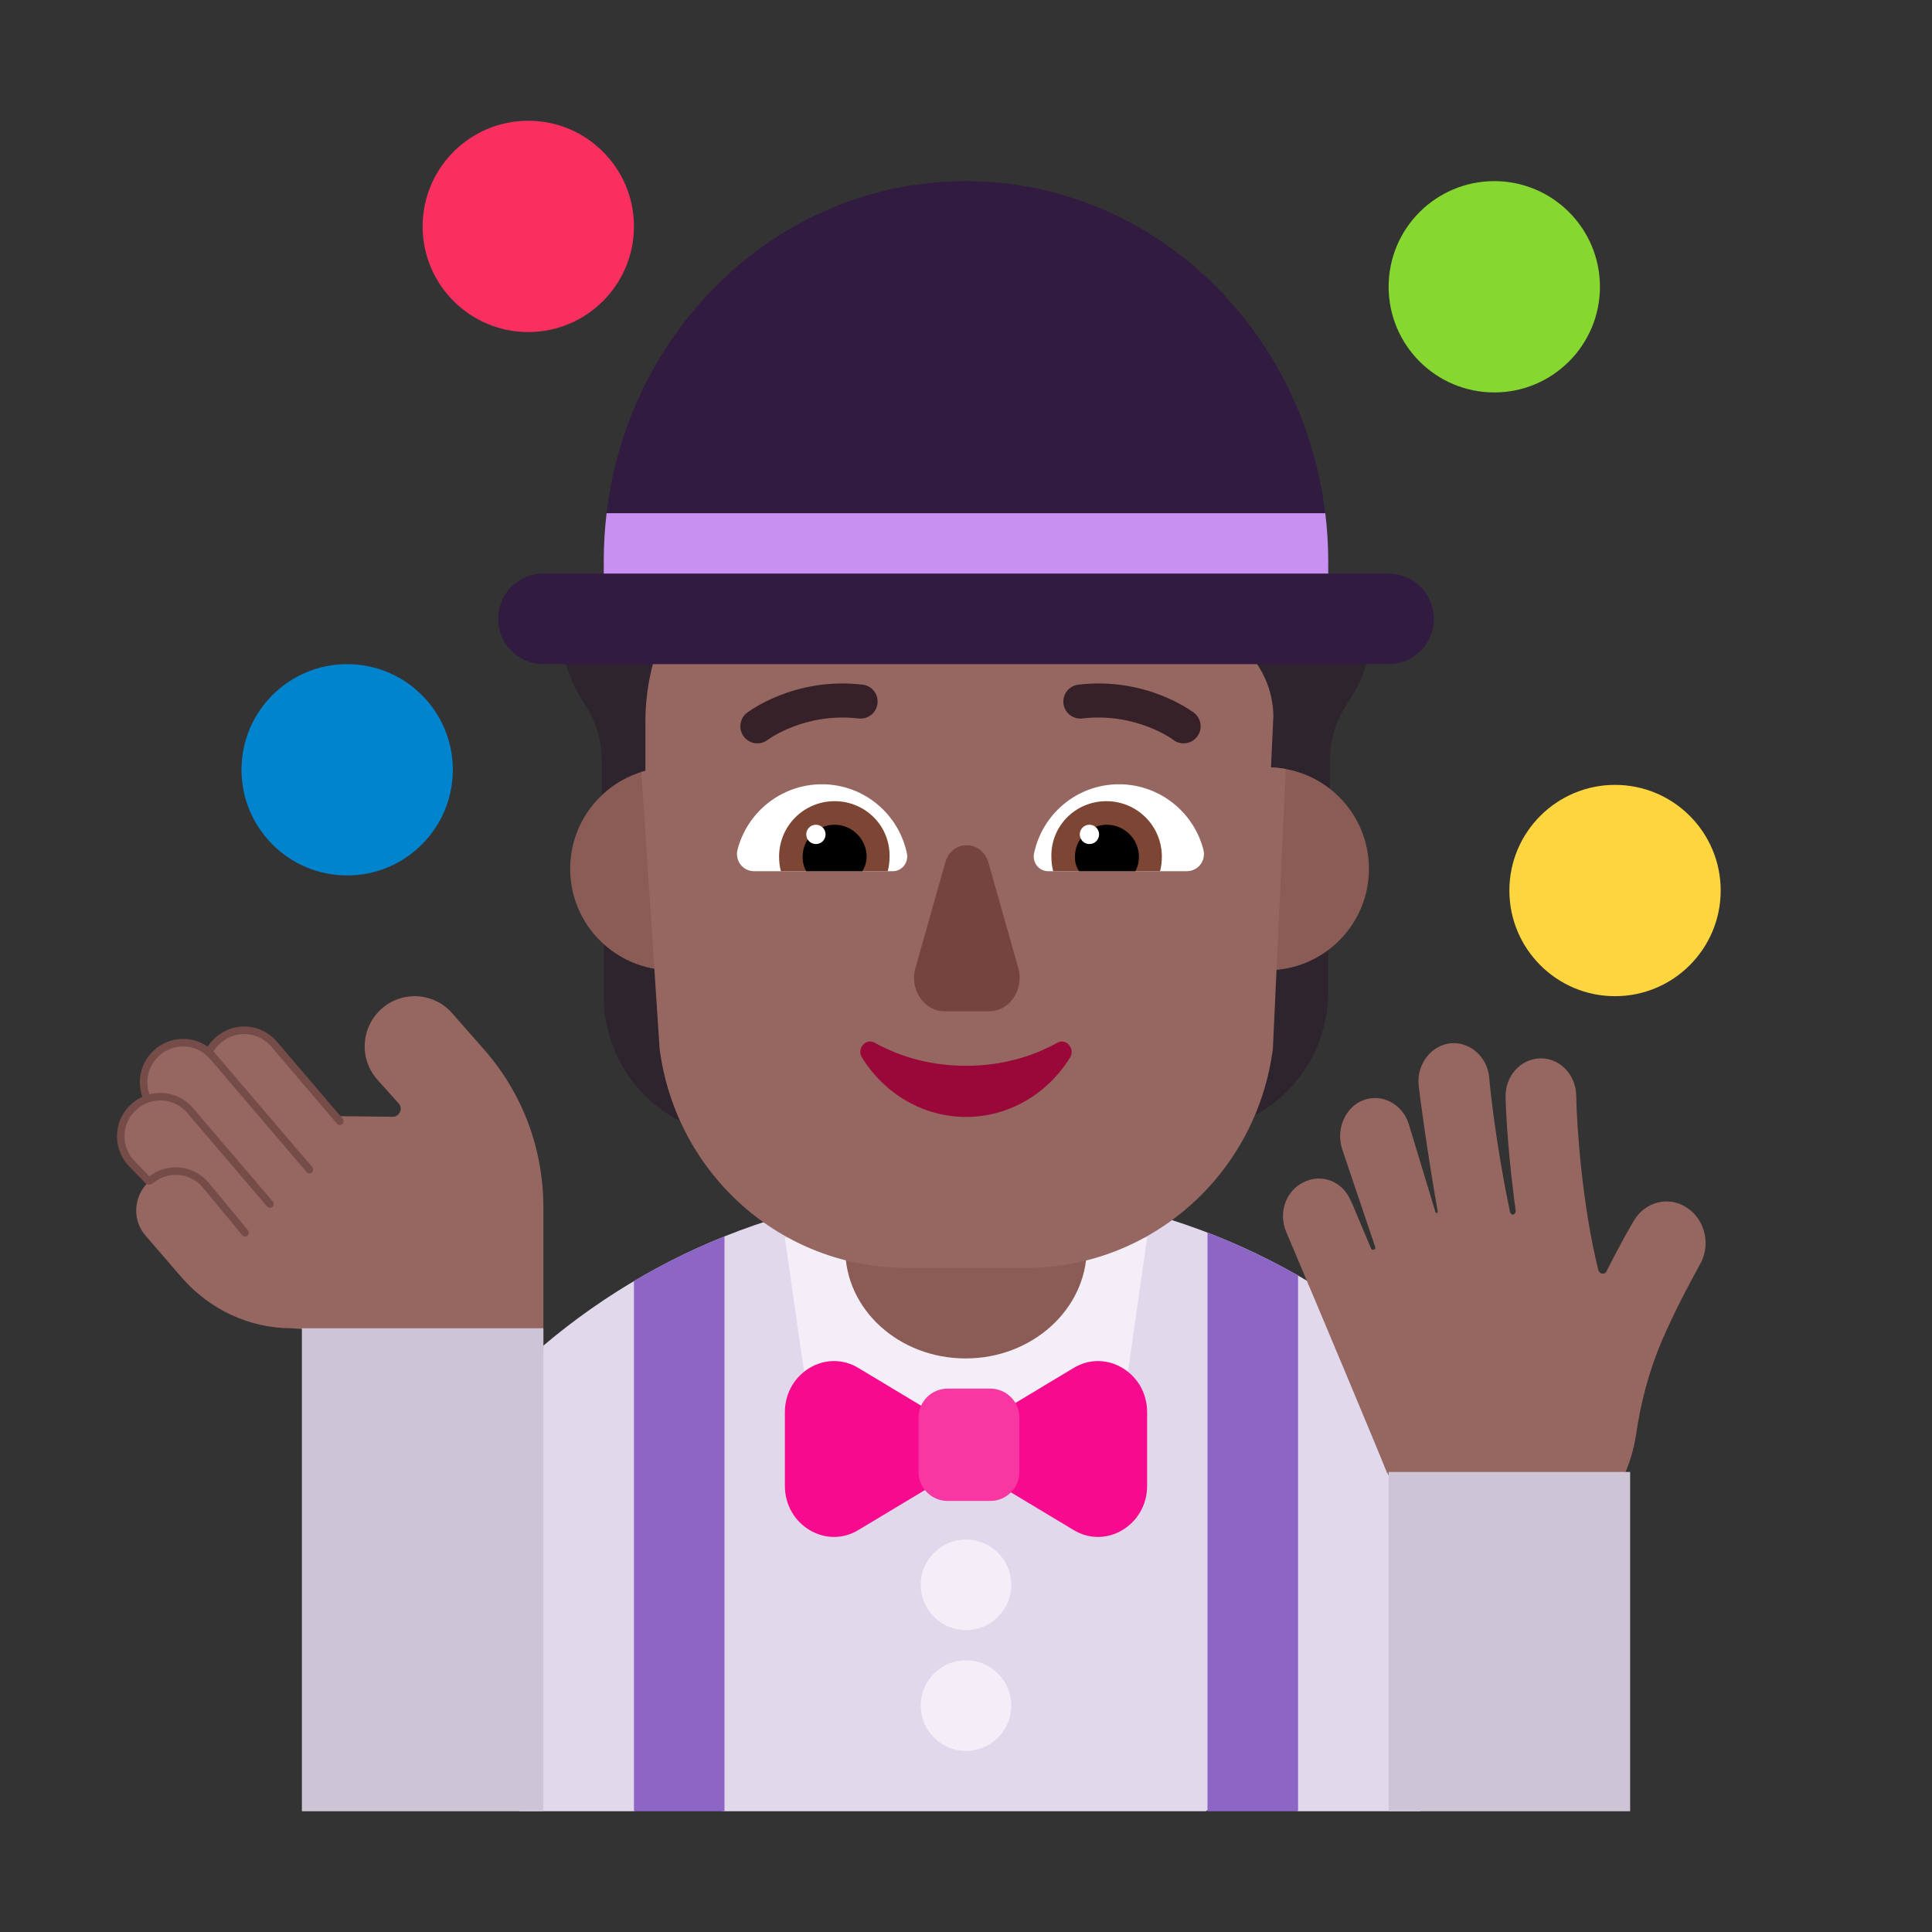 <svg width="1024" height="1024" viewBox="0 0 32 32" fill="none" xmlns="http://www.w3.org/2000/svg">
<rect x="0" y="0" width="32" height="32" fill="#333333" stroke="none"/>
<path d="M5.75 14.5C6.716 14.5 7.5 13.716 7.5 12.75C7.5 11.784 6.716 11 5.75 11C4.784 11 4 11.784 4 12.75C4 13.716 4.784 14.5 5.75 14.5Z" fill="#0084CE"/>
<path d="M24.75 6.5C25.716 6.5 26.5 5.716 26.5 4.75C26.5 3.784 25.716 3 24.75 3C23.784 3 23 3.784 23 4.75C23 5.716 23.784 6.5 24.75 6.5Z" fill="#86D72F"/>
<path d="M8.75 5.5C9.716 5.5 10.5 4.716 10.5 3.75C10.5 2.784 9.716 2 8.75 2C7.784 2 7 2.784 7 3.75C7 4.716 7.784 5.5 8.75 5.5Z" fill="#F92F60"/>
<path d="M26.75 16.5C27.716 16.5 28.5 15.716 28.5 14.75C28.5 13.784 27.716 13 26.75 13C25.784 13 25 13.784 25 14.75C25 15.716 25.784 16.5 26.75 16.5Z" fill="#FCD53F"/>
<path d="M23.524 30V22.61C21.544 20.78 18.915 19.69 16.084 19.69C13.235 19.69 10.585 20.79 8.604 22.64V30H10.505L11.241 29.568L11.977 30H19.972L20.732 29.568L21.491 30H23.524Z" fill="#E1D8EC"/>
<path d="M21.5 21.127V30H20V20.416C20.519 20.615 21.02 20.853 21.5 21.127Z" fill="#8D65C5"/>
<path d="M12 20.479V30H10.5V21.219C10.979 20.935 11.48 20.687 12 20.479Z" fill="#8D65C5"/>
<path d="M2.158 19.247L2.45 19.587C2.207 19.827 2.189 20.214 2.413 20.469C2.413 20.469 2.628 20.716 3.017 21.168C3.477 21.692 4.132 22 4.827 22L9 22.329V19.997C9 19.041 8.662 18.127 8.039 17.408L7.497 16.791C7.2 16.442 6.678 16.401 6.331 16.699C5.983 16.997 5.942 17.521 6.239 17.87L6.607 18.281C6.678 18.363 6.617 18.497 6.504 18.497L5.558 18.487L4.541 17.295C4.306 17.018 3.896 16.987 3.62 17.223C3.551 17.282 3.497 17.353 3.459 17.43C3.218 17.22 2.858 17.214 2.608 17.429C2.379 17.625 2.319 17.941 2.439 18.201C2.365 18.227 2.293 18.268 2.229 18.323C1.953 18.559 1.923 18.97 2.158 19.247Z" fill="#966661"/>
<path d="M27.52 22.22C27.314 22.71 27.174 23.23 27.099 23.76C27.061 24 26.996 24.23 26.893 24.45C26.359 25.59 25.059 26.06 23.992 25.5C23.524 25.26 23.187 24.86 22.981 24.4C22.972 24.39 22.963 24.38 22.963 24.37C22.85 24.08 21.896 21.8 21.306 20.41C21.166 20.09 21.297 19.72 21.596 19.58C21.896 19.43 22.242 19.57 22.373 19.89C22.379 19.89 22.426 20.003 22.503 20.19C22.558 20.322 22.629 20.49 22.71 20.68C22.729 20.72 22.794 20.7 22.776 20.65L22.233 19.04C22.12 18.71 22.279 18.33 22.588 18.22C22.888 18.11 23.215 18.28 23.328 18.6L23.777 20.08C23.786 20.1 23.814 20.09 23.814 20.07C23.636 19.07 23.496 18.01 23.496 17.96C23.468 17.62 23.711 17.31 24.029 17.28C24.348 17.25 24.638 17.51 24.666 17.85C24.666 17.87 24.759 18.88 25.012 20.08C25.021 20.1 25.04 20.12 25.059 20.12C25.087 20.11 25.105 20.09 25.105 20.06C25.101 20.019 25.095 19.976 25.088 19.931C25.081 19.878 25.073 19.824 25.068 19.77C24.956 18.89 24.937 18.2 24.937 18.17C24.928 17.83 25.18 17.54 25.508 17.53C25.826 17.52 26.097 17.79 26.107 18.14C26.116 18.68 26.21 19.98 26.472 21.03C26.49 21.11 26.584 21.12 26.612 21.05C26.855 20.57 27.042 20.25 27.061 20.22C27.248 19.9 27.651 19.8 27.95 20.01C28.25 20.21 28.343 20.64 28.147 20.96C28.147 20.962 28.133 20.987 28.109 21.031C28.016 21.2 27.765 21.657 27.52 22.22Z" fill="#966661"/>
<path d="M5 22L9 22V30H5V22Z" fill="#CDC4D6"/>
<path d="M23 24.38H27V30H23V24.38Z" fill="#CDC4D6"/>
<path d="M13.5 24L13 20.5H19L18.5 24H13.5Z" fill="#F3EEF8"/>
<path d="M14.221 22.66L15.769 23.59C15.923 23.68 16 23.84 16 24C16 23.84 16.077 23.68 16.231 23.59L17.779 22.66C18.317 22.33 19 22.74 19 23.39V24.61C19 25.26 18.317 25.67 17.779 25.34L16.231 24.41C16.077 24.32 16 24.16 16 24C16 24.16 15.923 24.32 15.769 24.41L14.221 25.34C13.683 25.67 13 25.26 13 24.61V23.39C13 22.74 13.683 22.33 14.221 22.66Z" fill="#F70A8D"/>
<path d="M15.214 23.48V24.38C15.214 24.65 15.434 24.86 15.694 24.86H16.404C16.674 24.86 16.884 24.64 16.884 24.38V23.48C16.884 23.21 16.664 23 16.404 23H15.694C15.434 23 15.214 23.21 15.214 23.48Z" fill="#F837A2"/>
<path d="M16.75 26.25C16.75 26.664 16.414 27 16 27C15.586 27 15.25 26.664 15.25 26.25C15.25 25.836 15.586 25.5 16 25.5C16.414 25.5 16.75 25.836 16.75 26.25Z" fill="#F3EEF8"/>
<path d="M16.75 28.25C16.75 28.664 16.414 29 16 29C15.586 29 15.25 28.664 15.25 28.25C15.25 27.836 15.586 27.5 16 27.5C16.414 27.5 16.75 27.836 16.75 28.25Z" fill="#F3EEF8"/>
<path d="M5.677 18.531L4.588 17.255C4.331 16.951 3.882 16.917 3.58 17.175C3.524 17.223 3.477 17.277 3.44 17.336C3.179 17.153 2.821 17.164 2.567 17.381C2.334 17.581 2.261 17.895 2.358 18.167C2.298 18.194 2.241 18.23 2.189 18.275C1.886 18.534 1.853 18.984 2.11 19.288L2.415 19.603C2.434 19.622 2.461 19.627 2.484 19.618C2.499 19.618 2.514 19.613 2.526 19.603C2.776 19.389 3.145 19.417 3.358 19.667L4.012 20.458C4.034 20.485 4.073 20.488 4.1 20.466C4.127 20.444 4.13 20.405 4.108 20.378L3.454 19.587C3.204 19.293 2.775 19.251 2.474 19.484L2.204 19.205C1.992 18.954 2.021 18.583 2.27 18.37C2.52 18.156 2.89 18.184 3.102 18.435L4.424 19.984C4.446 20.01 4.486 20.013 4.512 19.991C4.538 19.968 4.541 19.929 4.519 19.902L3.198 18.354C3.013 18.137 2.731 18.058 2.475 18.125C2.395 17.9 2.456 17.641 2.649 17.476C2.87 17.286 3.186 17.287 3.403 17.465C3.409 17.475 3.418 17.484 3.43 17.489L3.433 17.491C3.45 17.506 3.466 17.523 3.481 17.541L5.077 19.412C5.099 19.438 5.139 19.441 5.165 19.419C5.191 19.396 5.195 19.357 5.172 19.331L3.576 17.46C3.563 17.445 3.55 17.431 3.537 17.417C3.569 17.363 3.61 17.314 3.661 17.27C3.911 17.056 4.281 17.085 4.493 17.335L5.582 18.612C5.605 18.638 5.644 18.641 5.67 18.619C5.697 18.596 5.7 18.557 5.677 18.531Z" fill="#764C49"/>
<path d="M15.995 22.5C14.887 22.5 14 21.687 14 20.69V19.5H18V20.69C17.991 21.687 17.095 22.5 15.995 22.5Z" fill="#8B5C56"/>
<path d="M22.026 12.591C22.026 12.26 22.126 11.934 22.31 11.66C22.64 11.178 22.792 10.588 22.74 10H21.091V7.849C20.502 7.643 19.996 7.249 19.673 6.706C19.245 5.986 18.472 5.5 17.587 5.5C17.248 5.5 16.925 5.574 16.631 5.7C16.23 5.877 15.78 5.877 15.379 5.7C15.079 5.574 14.756 5.5 14.417 5.5C13.543 5.5 12.781 5.969 12.348 6.671C12.008 7.226 11.497 7.637 10.896 7.854V10H9.26C9.209 10.587 9.36 11.177 9.683 11.66C9.867 11.934 9.967 12.26 9.967 12.591V13.24C10.178 13.09 10.794 13.987 11.06 13.947C11.06 8.888 21.027 8.735 20.789 13.947C21.034 13.991 21.83 13.097 22.026 13.235V12.591Z" fill="#2D242D"/>
<path d="M21.036 15.757C21.393 15.746 21.728 15.625 22 15.429V16.421C22 17.372 21.433 18.22 20.571 18.572C20.753 18.185 20.878 17.764 20.94 17.314L21.036 15.757Z" fill="#2D242D"/>
<path d="M10.964 15.829C10.607 15.817 10.272 15.696 10 15.5V16.492C10 17.443 10.567 18.291 11.429 18.643C11.247 18.256 11.122 17.835 11.06 17.386L10.964 15.829Z" fill="#2D242D"/>
<path d="M12.804 14.39C12.804 15.318 12.052 16.07 11.124 16.07C10.197 16.07 9.444 15.318 9.444 14.39C9.444 13.462 10.197 12.71 11.124 12.71C12.052 12.71 12.804 13.462 12.804 14.39Z" fill="#8B5C56"/>
<path d="M22.674 14.39C22.674 15.318 21.922 16.07 20.994 16.07C20.067 16.07 19.314 15.318 19.314 14.39C19.314 13.462 20.067 12.71 20.994 12.71C21.922 12.71 22.674 13.462 22.674 14.39Z" fill="#8B5C56"/>
<path d="M10.993 10.485C10.798 10.933 10.69 11.429 10.69 11.951V12.767C10.668 12.773 10.646 12.779 10.623 12.786L10.925 17.371C11.196 19.451 12.943 21 15.012 21H16.996C19.065 21 20.812 19.451 21.083 17.371L21.297 12.737C21.218 12.723 21.136 12.714 21.052 12.711L21.091 11.86C21.083 11.258 20.736 10.733 20.234 10.485H10.993Z" fill="#966661"/>
<path d="M16 17.653C15.443 17.653 14.926 17.515 14.49 17.272C14.338 17.187 14.186 17.367 14.277 17.515C14.642 18.108 15.281 18.5 16 18.5C16.72 18.5 17.359 18.108 17.724 17.515C17.815 17.367 17.652 17.187 17.511 17.272C17.075 17.515 16.558 17.653 16 17.653Z" fill="#990838"/>
<path d="M15.656 14.289L15.163 16.031C15.06 16.385 15.302 16.75 15.646 16.75H16.381C16.726 16.75 16.968 16.385 16.865 16.031L16.372 14.289C16.261 13.904 15.758 13.904 15.656 14.289Z" fill="#75443E"/>
<path d="M12.214 14.08C12.374 13.45 12.944 12.99 13.614 12.99C14.314 12.99 14.894 13.49 15.024 14.15C15.044 14.3 14.934 14.43 14.784 14.43H12.494C12.304 14.43 12.174 14.26 12.214 14.08Z" fill="white"/>
<path d="M19.934 14.08C19.774 13.45 19.204 12.99 18.534 12.99C17.834 12.99 17.254 13.49 17.124 14.15C17.104 14.3 17.214 14.43 17.364 14.43H19.654C19.844 14.43 19.974 14.26 19.934 14.08Z" fill="white"/>
<path d="M12.904 14.19C12.904 13.68 13.314 13.27 13.824 13.27C14.334 13.27 14.744 13.68 14.734 14.19C14.734 14.27 14.724 14.35 14.704 14.43H12.934C12.914 14.36 12.904 14.27 12.904 14.19Z" fill="#7D4533"/>
<path d="M19.244 14.19C19.244 13.68 18.834 13.27 18.324 13.27C17.814 13.27 17.404 13.68 17.414 14.19C17.414 14.27 17.424 14.35 17.444 14.43H19.214C19.234 14.36 19.244 14.27 19.244 14.19Z" fill="#7D4533"/>
<path d="M13.824 13.66C14.114 13.66 14.354 13.9 14.354 14.19C14.354 14.28 14.324 14.36 14.284 14.43H13.354C13.314 14.36 13.294 14.28 13.294 14.19C13.294 13.9 13.534 13.66 13.824 13.66Z" fill="black"/>
<path d="M18.334 13.66C18.044 13.66 17.804 13.9 17.804 14.19C17.804 14.28 17.824 14.36 17.874 14.43H18.804C18.844 14.36 18.864 14.28 18.864 14.19C18.864 13.9 18.624 13.66 18.334 13.66Z" fill="black"/>
<path d="M13.674 13.82C13.674 13.909 13.603 13.98 13.514 13.98C13.426 13.98 13.354 13.909 13.354 13.82C13.354 13.732 13.426 13.66 13.514 13.66C13.603 13.66 13.674 13.732 13.674 13.82Z" fill="white"/>
<path d="M18.204 13.82C18.204 13.909 18.133 13.98 18.044 13.98C17.956 13.98 17.884 13.909 17.884 13.82C17.884 13.732 17.956 13.66 18.044 13.66C18.133 13.66 18.204 13.732 18.204 13.82Z" fill="white"/>
<path d="M12.373 11.806C12.249 11.901 12.226 12.078 12.321 12.202C12.415 12.325 12.592 12.349 12.716 12.254L12.718 12.252C12.721 12.25 12.727 12.246 12.735 12.241C12.751 12.229 12.777 12.212 12.812 12.192C12.882 12.15 12.986 12.095 13.12 12.043C13.387 11.938 13.768 11.847 14.221 11.9C14.376 11.918 14.516 11.808 14.534 11.653C14.553 11.498 14.442 11.358 14.287 11.34C13.721 11.273 13.246 11.387 12.914 11.517C12.748 11.583 12.616 11.652 12.524 11.707C12.478 11.734 12.442 11.757 12.417 11.775L12.373 11.806Z" fill="#372128"/>
<path d="M19.828 12.202C19.923 12.078 19.9 11.901 19.776 11.806L19.732 11.775C19.706 11.757 19.671 11.734 19.625 11.707C19.533 11.652 19.401 11.583 19.235 11.517C18.902 11.387 18.428 11.273 17.861 11.34C17.707 11.358 17.596 11.498 17.614 11.653C17.633 11.808 17.773 11.918 17.927 11.9C18.381 11.847 18.761 11.938 19.029 12.043C19.163 12.095 19.267 12.15 19.337 12.192C19.372 12.212 19.397 12.229 19.414 12.241C19.422 12.246 19.427 12.25 19.431 12.252L19.433 12.255C19.557 12.349 19.733 12.325 19.828 12.202Z" fill="#372128"/>
<path d="M10 9.289C10 5.822 12.68 3 15.995 3C19.31 3 21.989 5.822 22 9.289V9.5H23C23.414 9.5 23.75 9.836 23.75 10.25C23.75 10.664 23.414 11 23 11H9C8.586 11 8.25 10.664 8.25 10.25C8.25 9.836 8.586 9.5 9 9.5H10V9.289Z" fill="#321B41"/>
<path d="M21.951 8.5H10.047C10.016 8.758 10 9.022 10 9.289V9.5H22V9.289C21.999 9.022 21.983 8.758 21.951 8.5Z" fill="#C790F1"/>
</svg>
